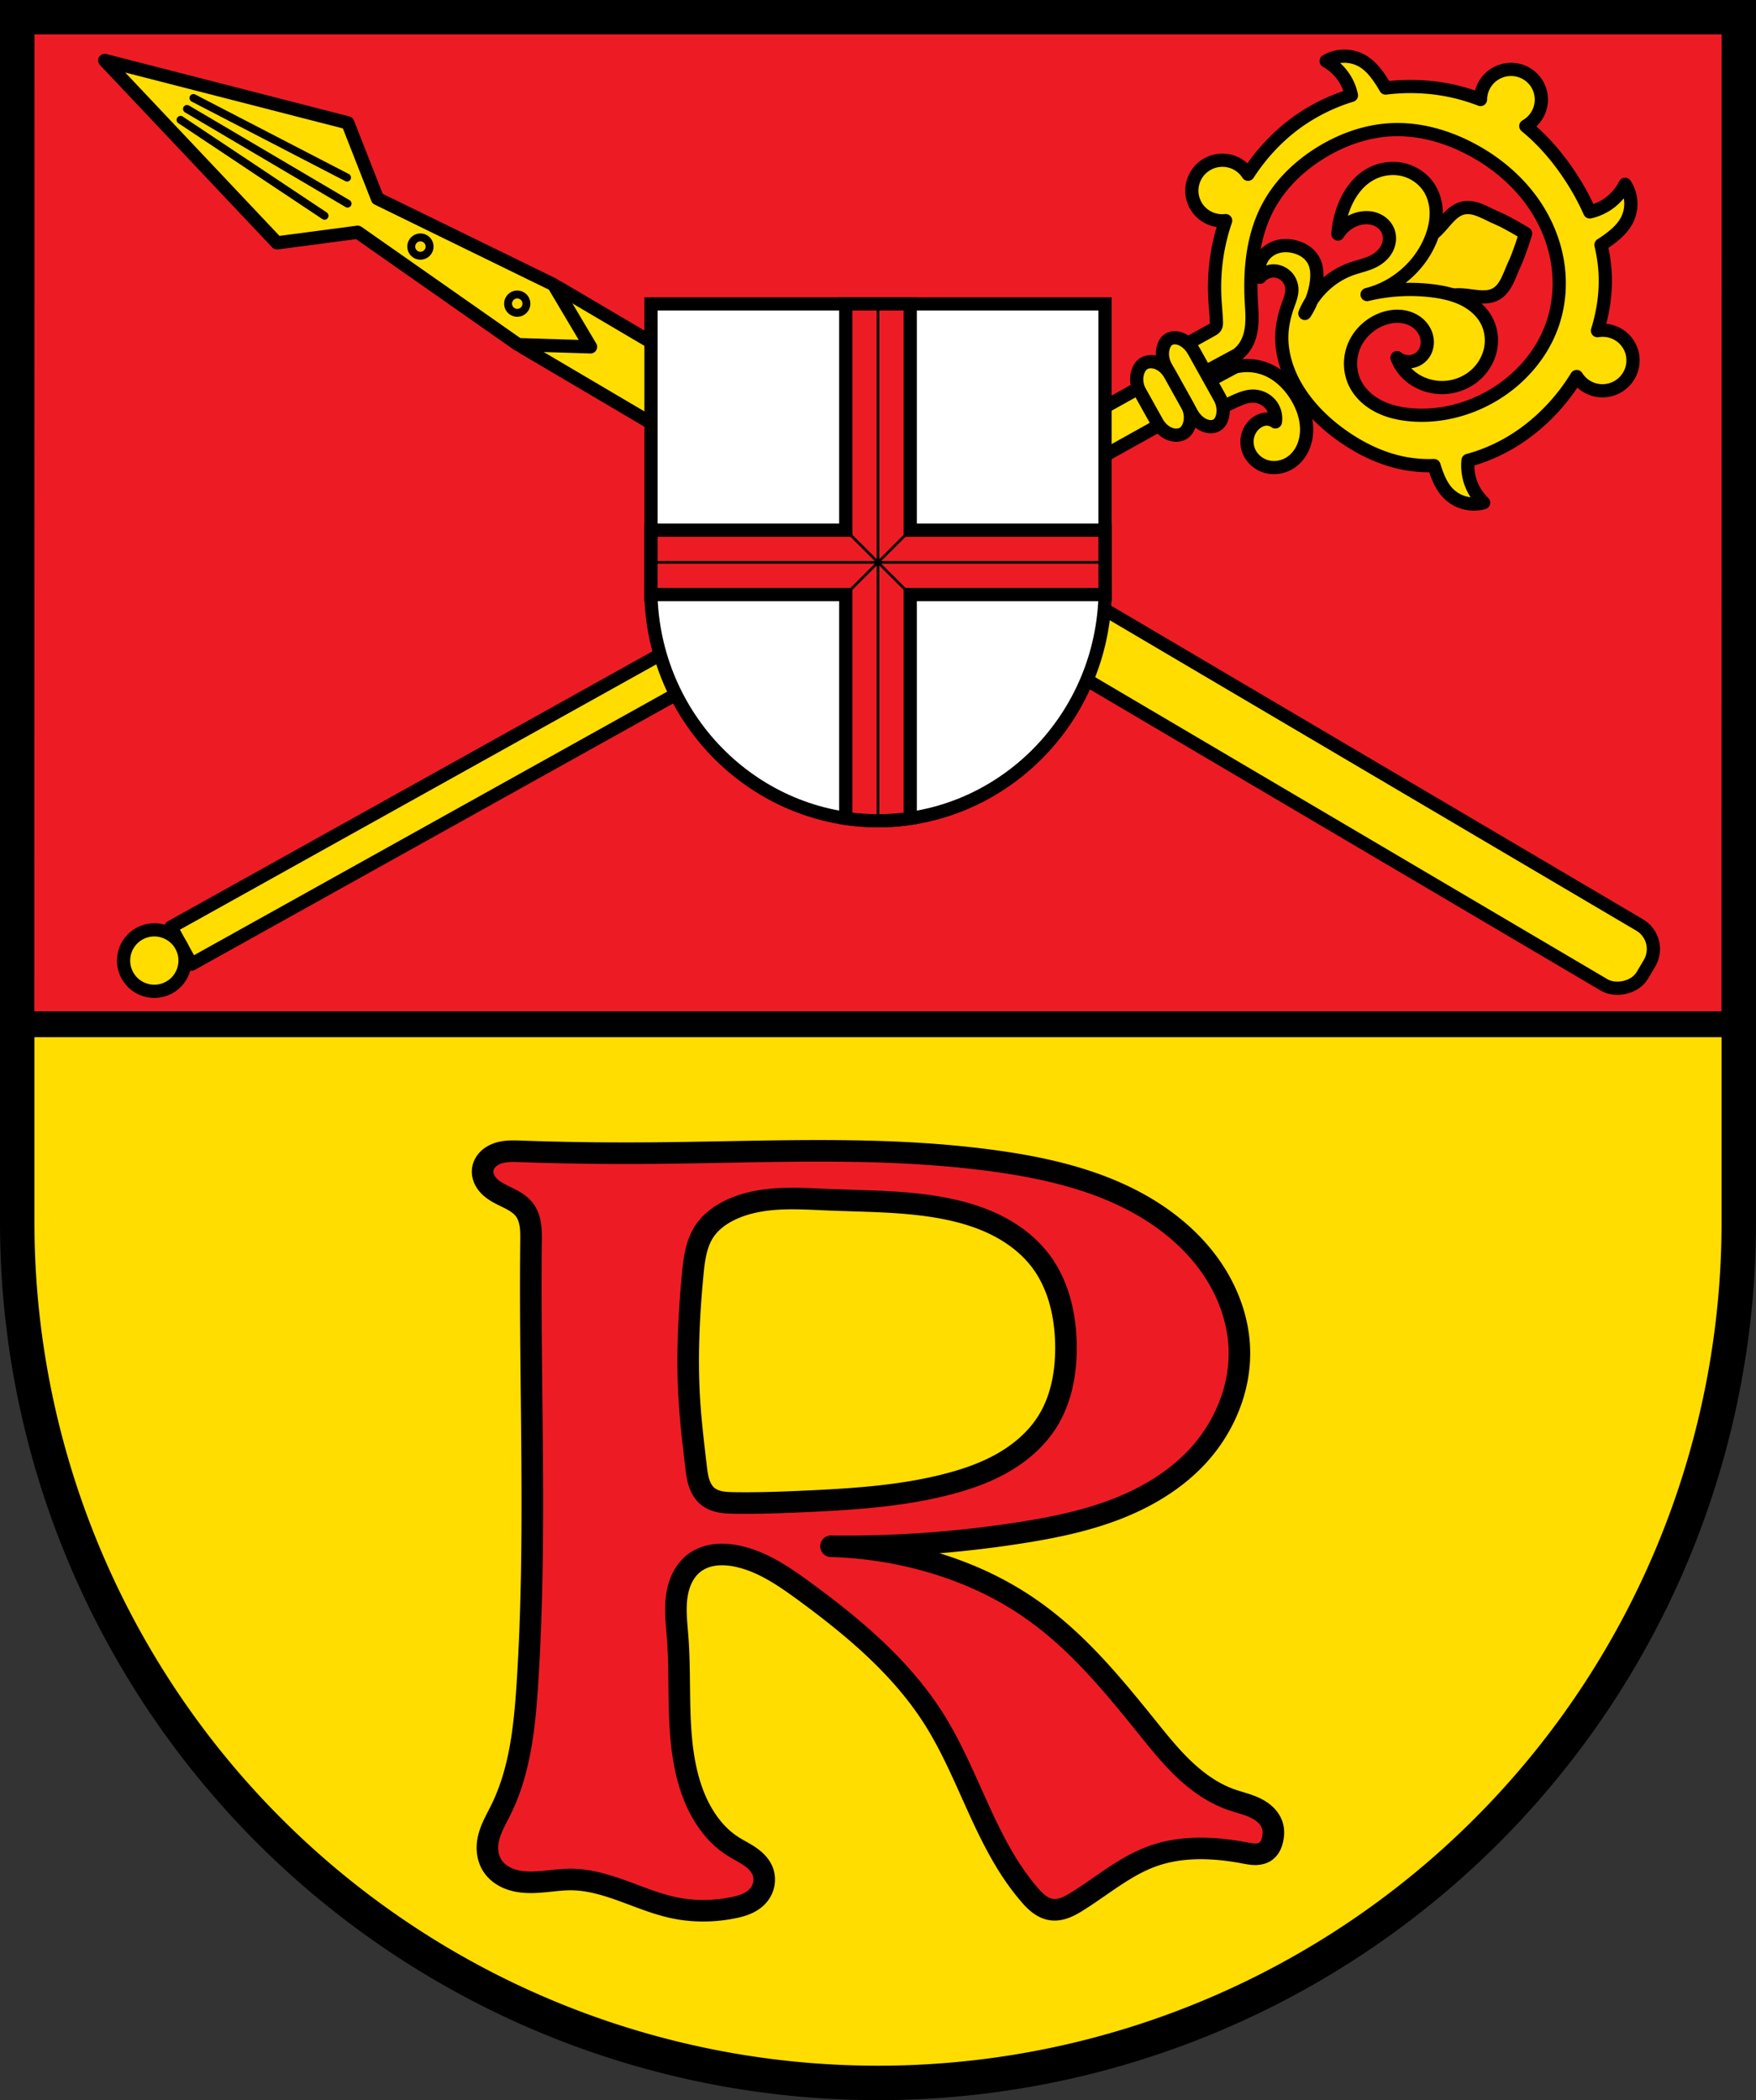 <svg height="488" width="408" xmlns="http://www.w3.org/2000/svg"><rect width="100%" height="100%" fill="#333333" stroke="none"/><g stroke="#000"><path d="M4 4v280a200 200 0 0 0 400 0V4z" fill="#fd0" stroke-width="8"/><path d="M403.019 5h-398l-.038 233h398z" fill="#ed1c24" stroke-width="6"/><g fill="gold" stroke-linecap="round" transform="rotate(-59.474 1415.643 2285.505) scale(2.322)"><rect fill="#fd0" height="131.075" rx="2.789" stroke-linejoin="round" stroke-width="1.323" width="6.972" x="1144.486" y="19.236"/><path d="M1147.972-28.732 1141-4.608l5.02 6.414-1.534 19.547 3.486 6.35 3.486-6.35-1.534-19.547 5.02-6.414z" fill="#fd0" stroke-linejoin="round" stroke-width="1.323"/><g stroke-width=".794"><path d="M1147.971-.52v-18.654M1149.24-19.174l.95 17.285M1146.702-19.174l-.948 17.285"/><circle cx="1147.971" cy="7.942" r=".919" stroke-linejoin="round"/><circle cx="1147.971" cy="19.19" r=".919" stroke-linejoin="round"/></g></g><g stroke-linecap="round" stroke-linejoin="round"><path d="M354.47 54.26s-4.233-2.582-6.514-3.533c-2.553-1.065-5.234-2.972-7.95-2.403-2.955.62-4.555 3.962-6.89 5.874-2.137 1.749-4.376 3.37-6.514 5.118-4.011 3.276-7.84 6.567-11.843 10.055 5.308-.056 10.356-.143 15.53-.362 2.758-.117 5.509-.393 8.267-.507 3.016-.124 6.433 1.31 9.053-.192 2.407-1.38 3.143-4.586 4.342-7.08 1.072-2.227 2.518-6.969 2.518-6.969z" fill="gold" fill-rule="evenodd" stroke-width="3.072"/><g fill="#fd0" transform="rotate(60.948 822.34 -710.334) scale(2.322)"><path d="M544.925 19.03c-.08.001-.16.004-.24.01.514.752.828 1.642.899 2.552a5.279 5.279 0 0 1-.199 1.874 24.213 24.213 0 0 0-3.704-.047c-2.359.145-4.721.597-6.913 1.47a3.03 3.049 7.815 0 0-3.028-3.026 3.03 3.049 7.815 0 0-3.032 3.052 3.03 3.049 7.815 0 0 1.534 2.648 19.146 19.146 0 0 0-4.209 4.92 20.1 20.1 0 0 0-1.405 2.822c-.398 0-.795.02-1.191.06-.78.077-1.567.234-2.247.624a3.627 3.627 0 0 0-1.811 3.204 5.208 5.208 0 0 1 2.582-.771 5.147 5.147 0 0 1 1.648.23 18.726 18.726 0 0 0-.321 5.833c.26 2.465 1.032 4.86 2.197 7.044a3.03 3.049 7.815 0 0-2.857 3.045 3.03 3.049 7.815 0 0 3.028 3.046 3.03 3.049 7.815 0 0 2.797-1.878 20.59 20.59 0 0 0 6.033 4.6c.774.386 1.573.722 2.345 1.112.083.042.165.084.24.138.074.054.143.12.189.2a.754.754 0 0 1 .084.315c.01.11.006.22.007.33l-.003 4.197 3.324-.003.069-5.377a3.377 3.377 0 0 0-.354-1.108c-.363-.693-.96-1.24-1.614-1.666-.653-.427-1.369-.747-2.07-1.09-2.908-1.426-5.678-3.353-7.425-6.092-1.374-2.153-2.044-4.717-2.146-7.276-.097-2.445.32-4.934 1.394-7.133 1.234-2.53 3.296-4.595 5.654-6.119 2.443-1.579 5.254-2.62 8.149-2.827 2.041-.146 4.116.125 6.033.842 1.917.716 3.673 1.882 5.043 3.409 2.058 2.294 3.19 5.364 3.318 8.455.12 2.926-.65 5.905-2.287 8.33-.628.93-1.387 1.784-2.318 2.406-.931.622-2.044 1.001-3.159.943-1.28-.067-2.512-.726-3.307-1.738-.795-1.01-1.15-2.353-.99-3.634.106-.862.448-1.71 1.052-2.332.301-.311.665-.562 1.068-.72.402-.156.843-.218 1.27-.164.424.053.835.222 1.163.496.328.275.57.656.661 1.075.093.42.03.874-.17 1.255-.201.38-.54.686-.939.845.452.072.916.072 1.369-.002a4.688 4.688 0 0 0 2.086-.92 5.081 5.081 0 0 0 1.959-4.592 4.808 4.808 0 0 0-1.41-2.9c-.787-.76-1.862-1.218-2.954-1.226-1.072-.008-2.119.406-2.994 1.03-.875.623-1.592 1.447-2.222 2.319a18.356 18.356 0 0 0-2.807 5.839c.753-2.796.106-5.935-1.689-8.195-.557-.702-1.222-1.325-1.999-1.767-.776-.442-1.669-.697-2.561-.655-1.143.054-2.249.609-3.002 1.477a4.656 4.656 0 0 0-1.107 3.183c.05 1.436.752 2.786 1.692 3.867a9.39 9.39 0 0 0 1.953 1.703 3.535 3.535 0 0 1-.39-2.295c.109-.627.398-1.231.865-1.66a2.29 2.29 0 0 1 .81-.484c.299-.102.622-.135.934-.088.417.063.808.268 1.112.561.305.293.523.671.647 1.077.116.38.151.782.13 1.18-.04.732-.267 1.441-.393 2.164-.302 1.735.014 3.564.845 5.11.295.37.559.765.78 1.183a7.618 7.618 0 0 1-.78-1.182 7.472 7.472 0 0 0-1.434-1.373c-.595-.432-1.286-.783-2.02-.785-.395 0-.787.101-1.141.276a3.368 3.368 0 0 0-.945.71c-.344.363-.62.796-.777 1.272a2.699 2.699 0 0 0-.072 1.483 2.395 2.395 0 0 0 1.823 1.769 1.812 1.812 0 0 1 .197-1.64 1.838 1.838 0 0 1 1.135-.748c.454-.093.94-.01 1.342.22.443.254.77.665 1.107 1.049.633.721 1.342 1.383 2.15 1.9 1.739 1.111 3.87 1.494 5.929 1.37 2.08-.125 4.114-.742 5.997-1.645 2.076-.996 4.004-2.358 5.477-4.136a13.365 13.365 0 0 0 1.6-2.443c.256.057.514.106.774.147.772.122 1.574.17 2.33-.036a3.61 3.61 0 0 0 2.552-2.646c-.869.268-1.807.301-2.692.095a5.179 5.179 0 0 1-1.763-.786c.487-1.952.616-4.007.4-6.006-.286-2.661-1.147-5.246-2.46-7.574a3.03 3.049 7.815 0 0 2.886-3.046 3.03 3.049 7.815 0 0-3.029-3.046 3.03 3.049 7.815 0 0-2.857 2.044c-1.309-1.365-2.817-2.535-4.5-3.383-.91-.459-1.86-.817-2.836-1.091-.022-.396-.062-.79-.12-1.182-.117-.778-.313-1.561-.736-2.223a3.605 3.605 0 0 0-1.412-1.275 3.588 3.588 0 0 0-1.622-.378z" fill-rule="evenodd" stroke-width="1.323"/><path d="m363.913 642.161.312-19.57a22.35 22.35 0 0 1 6.595-10.647c4.75-4.254 11.188-6.286 17.555-6.62 6.033-.316 12.301.875 17.267 4.317 2.013 1.396 3.79 3.15 5.113 5.21 1.323 2.062 2.183 4.435 2.37 6.877.277 3.64-1.016 7.397-3.568 10.007-2.551 2.61-6.34 3.995-9.959 3.52-2.278-.3-4.464-1.317-6.127-2.903-1.662-1.587-2.784-3.74-3.082-6.02-.219-1.671.015-3.434.863-4.891a6.378 6.378 0 0 1 2.878-2.59 10.064 10.064 0 0 0-6.907-2.015c-3.167.273-6.147 2.159-7.77 4.892-1.377 2.321-1.773 5.082-2.014 7.77a86.38 86.38 0 0 0-.16 13.383z" fill-rule="evenodd" stroke-width="5.824" transform="matrix(.226 -0 -0 .228 459.407 -79.928)"/><path d="M543.112 69.726h-4.24l.015 11.164.098 81.507v.313l.014 10.853.01 8.766 4.24.012-.01-8.732v-.046l-.014-11.165-.1-81.462.001-.045z" stroke-width="1.323"/><rect height="3.213" rx="2.238" ry="2.229" stroke-width="1.323" transform="rotate(-.057) skewX(-.098)" width="9.841" x="536.122" y="65.399"/><rect height="3.475" rx="2.238" ry="2.229" stroke-width="1.323" transform="rotate(-.057) skewX(-.098)" width="8.022" x="537.032" y="68.612"/><circle cx="541.129" cy="185.412" r="3.077" stroke-width="1.323"/></g></g><path d="M256.74 70.624v68.465c-1.18 28.8-24.481 51.608-52.74 51.624-28.233-.035-51.544-22.852-52.74-51.624V70.624H204z" fill="#fff" fill-rule="evenodd" stroke-width="3.072"/><path d="M196.508 70.624v52.565H151.26l-.01 14.96h45.258v52.005c2.45.36 4.95.556 7.492.56a51.89 51.89 0 0 0 7.49-.553v-52.012h45.26l-.01-14.96h-45.25V70.624h-7.492z" fill="#ed1c24" stroke-linecap="round" stroke-width="3.072"/><g fill="none" stroke-width=".265"><path d="m196.508 123.189 14.982 14.96M196.508 138.149l14.982-14.96M151.193 130.669h105.614M204 190.713l-.002-120.089" stroke-width=".615"/></g><path d="M192.592 267.42c-13.122-.057-26.278.379-39.395.507-10.713.105-21.428.005-32.134-.388-1.817-.066-3.683-.135-5.402.455-.86.295-1.671.758-2.307 1.408s-1.087 1.493-1.196 2.396c-.087.714.043 1.447.325 2.11a5.625 5.625 0 0 0 1.224 1.761c1.163 1.158 2.694 1.855 4.167 2.579s2.968 1.537 3.963 2.842c.775 1.016 1.191 2.268 1.385 3.53s.177 2.549.163 3.826c-.375 34.295 1.367 68.64-.852 102.866-.646 9.977-1.7 20.19-6.117 29.16-1.235 2.507-2.747 4.97-3.097 7.743-.236 1.873.108 3.854 1.162 5.42.648.961 1.543 1.743 2.55 2.319 1.005.575 2.119.947 3.257 1.165 4.07.778 8.246-.408 12.39-.387 4.166.021 8.226 1.263 12.142 2.687 3.915 1.425 7.783 3.05 11.862 3.895 4.453.923 9.09.886 13.55 0 1.067-.211 2.128-.473 3.13-.895 1-.423 1.944-1.014 2.678-1.815a5.833 5.833 0 0 0 1.411-2.741 5.463 5.463 0 0 0-.25-3.067c-.56-1.437-1.725-2.561-2.996-3.435-1.272-.873-2.673-1.541-3.972-2.373-5.114-3.272-8.335-8.892-10.067-14.711-3.222-10.828-1.87-22.418-2.709-33.684-.231-3.106-.631-6.23-.256-9.322.188-1.546.572-3.077 1.245-4.481.672-1.405 1.64-2.682 2.883-3.62 1.397-1.056 3.107-1.656 4.846-1.868 1.738-.211 3.508-.047 5.22.32 5.746 1.231 10.746 4.657 15.486 8.13 11.48 8.411 22.626 17.763 30.2 29.812 8.23 13.092 11.972 28.941 22.069 40.653.68.79 1.39 1.56 2.22 2.193.828.632 1.784 1.123 2.813 1.291 1.092.178 2.22-.016 3.258-.399 1.039-.383 1.998-.95 2.936-1.537 5.756-3.604 11.03-8.158 17.422-10.453 6.766-2.429 14.23-2.102 21.295-.774.853.16 1.71.335 2.577.331.868-.005 1.76-.2 2.456-.718a3.644 3.644 0 0 0 1.015-1.214c.25-.469.415-.978.533-1.497.232-1.017.28-2.092 0-3.097-.268-.965-.829-1.834-1.54-2.54-.71-.706-1.564-1.256-2.466-1.691-1.803-.872-3.784-1.298-5.672-1.964-4.068-1.437-7.669-3.988-10.805-6.95-3.137-2.961-5.847-6.339-8.554-9.698-7.523-9.336-15.207-18.72-24.78-25.94a74.765 74.765 0 0 0-9.677-6.196c-4.803-2.575-9.883-4.62-15.1-6.194a91.64 91.64 0 0 0-24.005-3.872 262.865 262.865 0 0 0 43.75-3.097c7.572-1.178 15.135-2.698 22.292-5.436 7.157-2.738 13.93-6.75 19.135-12.374 6.356-6.866 10.171-16.21 9.68-25.553-.334-6.345-2.609-12.523-6.14-17.807-3.53-5.283-8.285-9.692-13.606-13.166-10.784-7.04-23.642-10.2-36.394-12.002-12.989-1.836-26.078-2.386-39.2-2.443zm-8.842 11.076c2.85-.014 5.703.153 8.552.272 8.93.373 17.93.29 26.714 1.935 4.358.816 8.662 2.064 12.62 4.064 3.958 1.999 7.568 4.774 10.223 8.326 4.1 5.486 5.694 12.51 5.808 19.358.102 6.188-.988 12.555-4.259 17.81-2.513 4.036-6.217 7.248-10.341 9.615-4.124 2.368-8.668 3.926-13.277 5.097-10.475 2.661-21.337 3.37-32.134 3.872-5.675.264-11.355.473-17.036.387-1.085-.017-2.177-.044-3.242-.252-1.066-.209-2.113-.608-2.952-1.296-.99-.812-1.635-1.981-2.023-3.2-.388-1.22-.538-2.499-.687-3.77-.607-5.152-1.23-10.308-1.55-15.487-.598-9.674-.137-19.388.775-29.037.33-3.497.773-7.137 2.71-10.066 1.487-2.248 3.755-3.891 6.195-5.034 3.444-1.611 7.26-2.297 11.056-2.51.95-.054 1.898-.079 2.848-.084z" fill="#ed1c24" stroke-linecap="round" stroke-linejoin="round" stroke-width="5.012"/></g></svg>